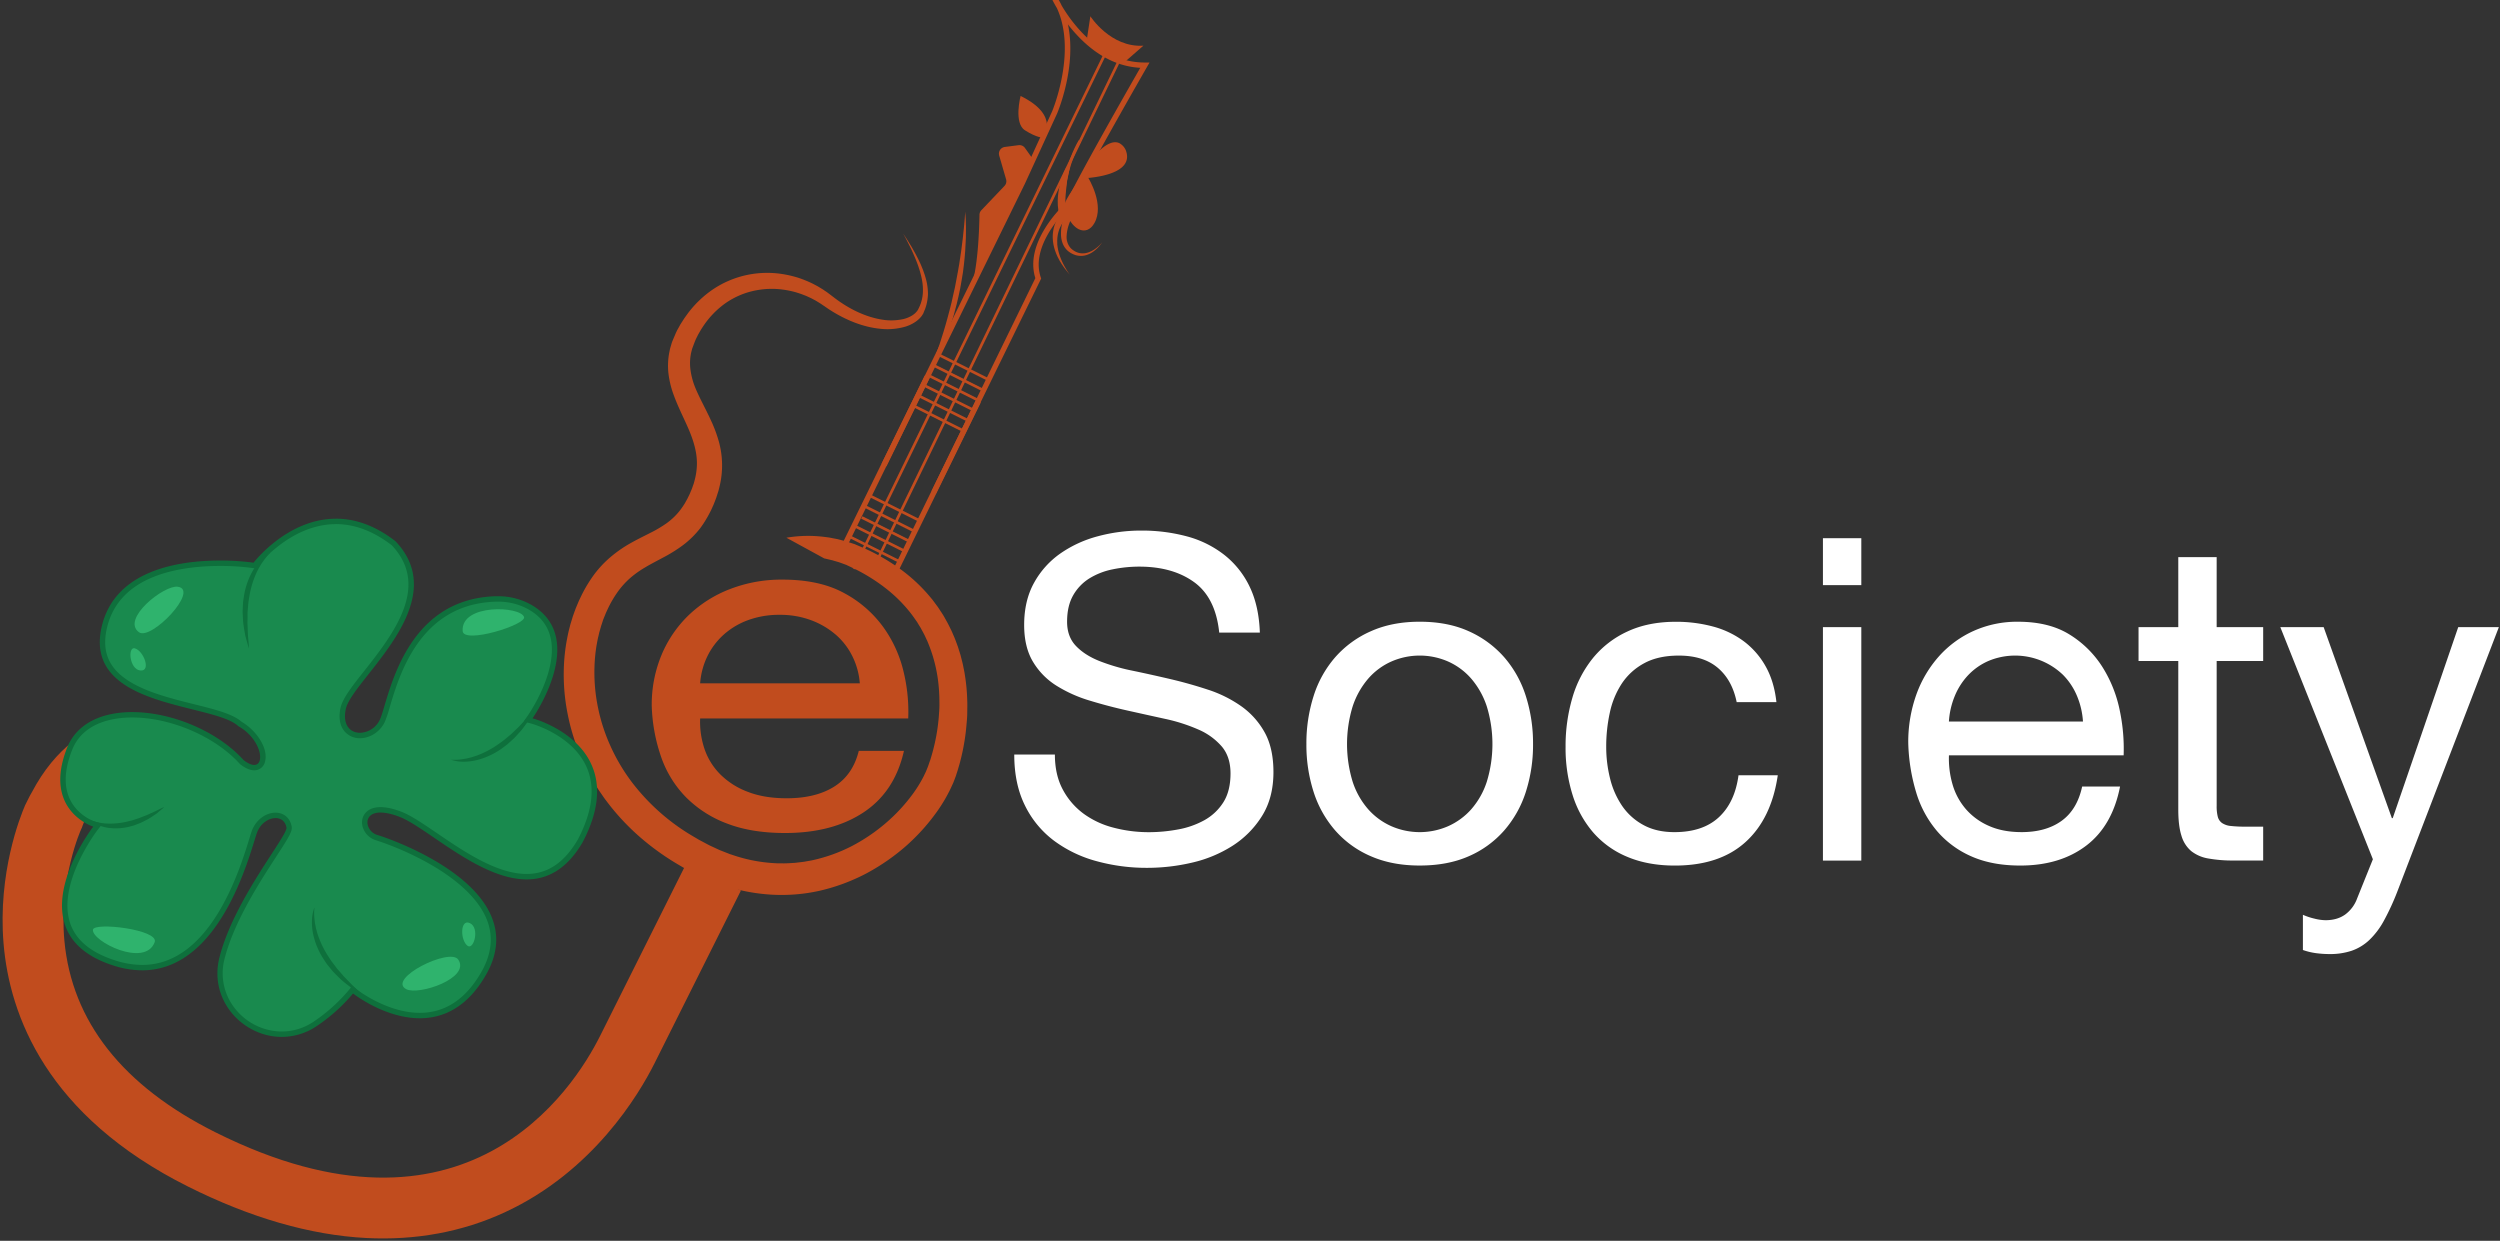<svg id="Layer_2" data-name="Layer 2" xmlns="http://www.w3.org/2000/svg" viewBox="0 0 1846.05 916.23"><rect x="0" y="0" width="1846.05" height="916.23" fill="#333333" stroke="none"/><defs><style>.cls-1{fill:#c14c1e;}.cls-2{fill:none;stroke:#c14c1e;stroke-miterlimit:10;stroke-width:2px;}.cls-3{fill:#198a4e;}.cls-4{fill:#0e703c;}.cls-5{fill:#2fb36d;}.cls-6{fill:#ffffff;}</style></defs><title>esociety-logo-v02</title><path class="cls-1" d="M506.83,637.5,443.09,765c-20,40-99.6,163.33-284,71.12-68.46-34.24-106-81.83-111.54-141.44C43.33,649.05,59.83,612.44,60,612.16l.5-1,.43-1.32c.18-.51,18.09-51.3,62.19-62l-4.78-19.73-.25.13s-59.59-9.58-94.48,56.64c-.58,1.07-1.13,2-1.66,2.93h0l-3.4,6.8c-3.68,8.48-20.21,50-15.93,101.94,4.36,53,31.57,127.3,136.41,179.73,46,23,90.18,35.75,131.35,37.89,36.49,1.9,70.88-4.46,102.22-18.9,65.27-30.07,99.21-87.1,110.78-110.22l63.74-127.45Z"/><path class="cls-1" d="M720.7,295.33,657.77,424.12l-33.66-17.84,62.27-127.07-3.56-1.84L619.76,406l40.75,21.59,63.74-130.45Z"/><path class="cls-1" d="M809.14,118.67c3.4-4.47,11.57-12.54,16.25-10.2a8,8,0,0,1,3.19,3.66c1.07,2.89.93,5.29-.43,7.32-3.81,5.69-15.86,8.08-23.85,8.9Z"/><path class="cls-1" d="M824,111.15a4.9,4.9,0,0,1,1.79,2.19c1,2.74.17,3.92-.17,4.44-2.24,3.34-9.13,5.61-16.14,6.84l2.18-4.36c4.18-5.44,10.42-10.07,12.34-9.11m2.69-5.37c-8.56-4.28-20.15,11.3-20.15,11.3l-7.3,14.61s39.65-.94,32.05-20.77a10.88,10.88,0,0,0-4.6-5.14Z"/><path class="cls-1" d="M800.8,132.45s11.63,18.68,4.7,30.86-18.35-7.78-16-13S800.8,132.45,800.8,132.45Z"/><path class="cls-1" d="M796.47,169.23c-6.42-3.21-12.07-14.9-9.74-20.17,2.41-5.49,11.26-17.83,11.64-18.35l2.61-3.65,2.37,3.81c.51.82,12.48,20.34,4.75,33.93C805.26,169.8,800.91,171.45,796.47,169.23Zm4-31.07c-3,4.36-6.94,10.35-8.25,13.32-.72,2,2.85,10.34,6.93,12.39.8.4,2,1,3.74-2C806.81,154.94,803.5,144.56,800.47,138.16Z"/><path class="cls-1" d="M792.81,158l-.29.49c-.19.33-.46.85-.79,1.51a45.8,45.8,0,0,0-2.4,5.71,29.63,29.63,0,0,0-1.71,8.4,12.43,12.43,0,0,0,2.65,8.71c.26.3.55.57.82.86l.93.78,1.07.73,1,.58a11.82,11.82,0,0,0,4.58,1.3,12.49,12.49,0,0,0,4.54-.55,17.42,17.42,0,0,0,3.86-1.71,26.19,26.19,0,0,0,5.11-4,22.56,22.56,0,0,0,1.68-1.82,22.27,22.27,0,0,1-1.49,2,26.64,26.64,0,0,1-4.78,4.58,18.46,18.46,0,0,1-3.91,2.24,13.72,13.72,0,0,1-10.58.17c-.45-.18-.91-.4-1.37-.6l-1.23-.68-1.25-.83c-.38-.32-.79-.63-1.16-1a14,14,0,0,1-3.36-5.05,19,19,0,0,1-1.23-5.66,34,34,0,0,1,.93-9.86,52.36,52.36,0,0,1,2-6.62c.29-.78.54-1.4.73-1.82l.29-.67Z"/><path class="cls-1" d="M790.6,158.29l-.1.07-.26.18c-.25.18-.64.47-1.12.89a25.2,25.2,0,0,0-5.58,7,24.93,24.93,0,0,0-1.61,3.73,25.21,25.21,0,0,0-1,4.28,26.1,26.1,0,0,0-.23,4.61l0,1.17c0,.39.08.78.12,1.17a22.2,22.2,0,0,0,.36,2.31c.12.78.32,1.53.51,2.27s.41,1.48.64,2.2l.35,1.06c.13.35.26.69.4,1,.27.67.49,1.36.8,2l.84,1.85c.28.59.6,1.15.88,1.69.55,1.09,1.13,2,1.64,2.91s1,1.6,1.37,2.19l1.24,1.88L788.45,201c-.47-.54-1-1.22-1.62-2s-1.31-1.7-2-2.74c-.34-.51-.72-1-1.08-1.61l-1.07-1.78c-.39-.6-.7-1.27-1.06-1.94-.18-.33-.35-.67-.53-1s-.32-.71-.49-1.06c-.32-.72-.66-1.45-.93-2.22s-.59-1.53-.82-2.34a25.05,25.05,0,0,1-.66-2.44c-.1-.42-.2-.84-.29-1.26l-.2-1.27a29.87,29.87,0,0,1-.33-5.17,28.13,28.13,0,0,1,2-9.65,30.79,30.79,0,0,1,1.89-3.9,29.9,29.9,0,0,1,3.86-5.27c.54-.59,1-1,1.34-1.35.17-.15.31-.28.43-.37l.14-.12Z"/><path class="cls-1" d="M776.93,82.2,753.19,134,651,342.45l3.56,1.83L756.81,135.66l23.78-51.84c.68-1.61,14.6-34.87,8-65.78,7,9,16.92,19.24,29.81,25.69A59.34,59.34,0,0,0,842,50.08c-9,15.68-49.71,87.08-54.22,99-3.83,3.49-31.54,30-23.26,56.3L687.78,362.74c1.16.68,2.22,1,3.37,1.69l77.3-158,.37-.74-.27-.79c-8.7-25.39,21.94-52.88,22.25-53.15l.4-.36.17-.51C795,140,846.6,50.06,847.12,49.16l1.73-3-3.48,0a55,55,0,0,1-25.21-6C801.87,31,789.65,13.73,784,4.18a57.88,57.88,0,0,0-3.52-6.44L777-.34c0,.1,1.21,2.57,3.47,6.39C795.29,38.27,777.09,81.82,776.93,82.2Z"/><path class="cls-1" d="M644.49,422.83l182-376-1.8-.86L642.74,421.85C643.33,422.17,643.91,422.51,644.49,422.83Z"/><path class="cls-1" d="M631.44,420.5,816.36,41.36l-1.8-.86L629.68,419.55Z"/><path class="cls-1" d="M712.7,156.22s0,.49.13,1.4.2,2.26.29,4,.17,3.79.18,6.18,0,5.09-.08,8-.26,6.13-.5,9.5-.58,6.91-1,10.56-.91,7.44-1.66,11.24c-.34,1.91-.69,3.83-1,5.75l-1.23,5.76c-.45,1.92-.83,3.85-1.34,5.74s-1,3.78-1.51,5.65c-.91,3.76-2.21,7.35-3.31,10.87s-2.43,6.83-3.63,10c-.61,1.57-1.18,3.11-1.78,4.58l-1.9,4.19c-1.23,2.68-2.32,5.14-3.41,7.27s-2.12,3.94-3,5.45c-1.65,3-2.63,4.69-2.63,4.69s.67-1.85,1.91-5c.63-1.6,1.37-3.53,2.27-5.73.46-1.09.82-2.31,1.27-3.56s.92-2.57,1.41-4l1.53-4.28c.47-1.5,1-3,1.47-4.64,1-3.18,2.13-6.51,3.07-10s2.06-7.1,2.95-10.82q.71-2.77,1.42-5.58c.49-1.87.83-3.78,1.26-5.67s.85-3.79,1.28-5.67l1.08-5.67c.76-3.74,1.36-7.45,2-11,.33-1.79.52-3.57.81-5.3s.55-3.43.75-5.08c.4-3.32.88-6.45,1.18-9.35.68-5.8,1.1-10.66,1.38-14.06.13-1.71.23-3.05.3-4Z"/><path class="cls-1" d="M724.65,155.24a5,5,0,0,0-1.39,3.38c-.13,8.57-1,43.07-7.31,55.88-7.19,14.67-.36.75-.36.75l46.81-93.6a5,5,0,0,0-.4-5.15l-5.14-7.23a5,5,0,0,0-4.73-2.07L742,108.51a5,5,0,0,0-4.17,6.38l5.09,17.55a5,5,0,0,1-1.19,4.85Z"/><path class="cls-1" d="M753.63,70.85s-5.26,20,3.24,25.38,13.29,5.52,13.29,5.52S783.48,85.5,753.63,70.85Z"/><path class="cls-1" d="M802.72,28l2.42-16s14.91,23.29,39.17,21.73L830.1,46.13l-14.05-5.91-11-7.71Z"/><path class="cls-1" d="M786.59,158.6c-5.52-13.27.85-39.69,10-55.1l1.72,1c-8.91,15-15,41-9.89,53.31Z"/><path class="cls-1" d="M786.94,124.49s-10.16,19-3.81,37.49l4.85-5.26-1.61-5.12.39-7.34L788,133.47l2.5-12.51Z"/><line class="cls-2" x1="692.9" y1="261.86" x2="730.04" y2="280.43"/><line class="cls-2" x1="689.03" y1="269.61" x2="726.16" y2="288.18"/><line class="cls-2" x1="722.44" y1="295.63" x2="686.68" y2="277.74"/><line class="cls-2" x1="680.85" y1="283.78" x2="717.98" y2="302.35"/><line class="cls-2" x1="676.97" y1="291.53" x2="714.11" y2="310.1"/><line class="cls-2" x1="710.38" y1="317.55" x2="674.62" y2="299.66"/><line class="cls-2" x1="642.58" y1="366.21" x2="679.72" y2="384.79"/><line class="cls-2" x1="638.71" y1="373.97" x2="675.84" y2="392.54"/><line class="cls-2" x1="672.12" y1="399.98" x2="636.36" y2="382.1"/><line class="cls-2" x1="630.53" y1="388.14" x2="667.67" y2="406.71"/><line class="cls-2" x1="626.65" y1="395.89" x2="663.79" y2="414.46"/><line class="cls-2" x1="660.07" y1="421.91" x2="624.3" y2="404.02"/><path class="cls-1" d="M580.7,397.07a95.6,95.6,0,0,1,28.79-.51l1.83.23.91.12.91.17,3.63.7c.61.12,1.22.22,1.83.36l1.87.48,3.74,1c.31.08.65.16.92.25l.82.27,1.64.53,1.65.53.82.27.42.14a7.4,7.4,0,0,1,.91.32l6.73,2.89a150.87,150.87,0,0,1,26.13,15,121.47,121.47,0,0,1,23,21.48l1.29,1.54,1.2,1.61c.8,1.09,1.61,2.17,2.41,3.25s1.51,2.24,2.26,3.36,1.51,2.26,2.21,3.43,1.35,2.36,2,3.54l1,1.78.93,1.82,1.83,3.68c.6,1.23,1.11,2.5,1.66,3.76,1.14,2.5,2.05,5.1,3,7.68.5,1.29.86,2.62,1.28,3.93s.86,2.64,1.19,4c.68,2.68,1.42,5.36,1.92,8.08.26,1.36.58,2.71.8,4.08s.42,2.74.64,4.11a142,142,0,0,1,1.37,16.63c.13,2.78,0,5.57,0,8.37s-.21,5.58-.49,8.37A153,153,0,0,1,711.55,551c-.49,2.78-1.12,5.54-1.76,8.3l-1.06,4.13c-.38,1.4-.82,2.83-1.23,4.25l-.31,1.06-.31.95-.62,1.9-.31,1-.22.65-.2.53-.81,2.15-.83,2.14L703,580c-.63,1.37-1.22,2.77-1.93,4.08a114.35,114.35,0,0,1-9.16,15.2,149.28,149.28,0,0,1-23.55,26,156.31,156.31,0,0,1-29.25,20,143,143,0,0,1-33.8,12.46,128.41,128.41,0,0,1-36.34,2.85,137.83,137.83,0,0,1-35.72-7.11l-2.17-.7c-.72-.25-1.45-.56-2.18-.84l-4.37-1.71-2.19-.87-.54-.22-.48-.22-.95-.44-3.81-1.75-1.9-.88-1-.44-.8-.4-.49-.26-3.93-2.07-3.92-2.08-3.83-2.26a188,188,0,0,1-28.91-20.91,172.42,172.42,0,0,1-24.28-26.36c-.93-1.17-1.77-2.41-2.61-3.64l-2.55-3.7c-.84-1.24-1.6-2.54-2.4-3.8s-1.59-2.53-2.34-3.83a166.43,166.43,0,0,1-8.08-16,155.4,155.4,0,0,1-10.57-34,148.27,148.27,0,0,1-2.5-35.35,140.64,140.64,0,0,1,2-17.6c.58-2.9,1.09-5.8,1.87-8.66l.54-2.15c.17-.72.36-1.43.59-2.14l1.29-4.24c.2-.7.47-1.44.73-2.17l.79-2.19.8-2.18c.14-.38.27-.68.4-1l.39-.93,1.69-4,1.92-4a104.22,104.22,0,0,1,9.3-15.31A78.34,78.34,0,0,1,451.24,411a94.2,94.2,0,0,1,14.61-10.05c5-2.82,9.81-5.13,14.25-7.41a91.56,91.56,0,0,0,12-7.08,48.66,48.66,0,0,0,9.27-8.65,50.13,50.13,0,0,0,3.71-5.19c.62-.87,1.11-1.86,1.65-2.8.26-.48.56-1,.79-1.42l.68-1.4c.46-.95.92-1.77,1.41-3,.45-1.07.9-2.14,1.34-3.21l1.08-3.06.27-.77.21-.76.41-1.54a48.67,48.67,0,0,0,1.7-12.29c.06-8.2-2.31-16.37-5.81-24.71s-8.06-16.83-11.51-26.47a68.92,68.92,0,0,1-3.69-15.31,51.39,51.39,0,0,1,.69-16.05l.39-1.94c.15-.65.35-1.27.53-1.9l.55-1.88.27-.94.36-1,2.74-6.46.18-.37.36-.75.17-.37c.32-.65.22-.41.35-.66l.87-1.57c.6-1,1.13-2.11,1.79-3.12l1.91-3c.65-1,1.37-2,2.05-2.94A77.59,77.59,0,0,1,527,213.31,71.63,71.63,0,0,1,551.81,203a72.36,72.36,0,0,1,25.44-.71A83.48,83.48,0,0,1,589.13,205a86.39,86.39,0,0,1,10.93,4.43c.86.44,1.71.9,2.56,1.35l1.26.68,1.23.73c.82.5,1.63,1,2.44,1.49l2.41,1.62c.84.54,1.48,1.06,2.19,1.59s1.44,1.08,2.15,1.63c1.32,1,2.61,2,4,3,10.57,7.64,22,12.73,32.94,14.48a41.18,41.18,0,0,0,15.63-.35,22.47,22.47,0,0,0,6.52-2.6,16,16,0,0,0,2.59-2c.33-.38.77-.77,1-1.11.14-.19.28-.33.43-.54l.49-.79.12-.19c.09-.17,0,0,0-.09l.19-.37.38-.76a14.62,14.62,0,0,0,.69-1.51l.61-1.53c.19-.51.31-1,.47-1.55a24.38,24.38,0,0,0,.72-3.1,12,12,0,0,0,.21-1.58l.13-1a41.22,41.22,0,0,0-1-12.16c-.16-.92-.42-1.79-.65-2.66s-.43-1.73-.71-2.54c-.55-1.65-1-3.25-1.6-4.73-1.08-3-2.25-5.66-3.31-8.05s-2.07-4.46-3-6.23-1.64-3.29-2.29-4.48l-1.93-3.62,2.24,3.44c.75,1.13,1.63,2.56,2.67,4.27.52.86,1.11,1.77,1.68,2.78l1.82,3.24c1.25,2.32,2.63,4.92,4,7.88.72,1.46,1.32,3.06,2,4.71.36.81.61,1.69.93,2.57s.65,1.77.89,2.71a43.9,43.9,0,0,1,2.07,13l-.06,1.21A16.21,16.21,0,0,1,685,220a28.61,28.61,0,0,1-.57,3.6c-.15.6-.25,1.22-.43,1.82l-.57,1.82a17.09,17.09,0,0,1-.69,1.8l-.37.9-.18.45s-.18.36-.16.32L682,231l-.43.81c-.18.3-.42.65-.63,1l-.33.49-.35.43-.7.84a20.89,20.89,0,0,1-3.28,2.88,27.2,27.2,0,0,1-7.88,3.79,47.44,47.44,0,0,1-18,1.58c-12.47-1.14-25.25-6.13-37.2-13.73-1.51-.93-3-2-4.46-3-1.25-.82-2.89-2-4.22-2.77l-2-1.22c-.69-.41-1.45-.78-2.18-1.17l-1.1-.59c-.38-.19-.76-.36-1.14-.53-.75-.36-1.52-.71-2.28-1.06a75.6,75.6,0,0,0-9.64-3.34,72.51,72.51,0,0,0-10.25-1.82,61.94,61.94,0,0,0-21.24,1.61,58.19,58.19,0,0,0-19.91,9.36,64.92,64.92,0,0,0-15.77,16.72c-.53.84-1.1,1.64-1.6,2.5l-1.5,2.6c-.51.86-.92,1.79-1.39,2.68l-.69,1.36s-.23.48,0,.08l-.17.38-.56,1.3-1.88,5v0l-.22.62-.16.69-.34,1.37c-.1.46-.25.91-.33,1.37l-.21,1.38a36.55,36.55,0,0,0,0,11.15A53,53,0,0,0,513,285.26c3.08,7.87,7.79,16,12,25.2a102.5,102.5,0,0,1,5.6,14.85,65.92,65.92,0,0,1,.75,33.84l-.51,2.09-.26,1.05-.32,1c-.44,1.35-.87,2.71-1.31,4.06,0,.13-.28.78-.26.71l-.17.44-.33.88-.68,1.76c-.39,1.09-1.06,2.52-1.66,3.87l-.92,2c-.32.66-.66,1.28-1,1.92-.69,1.27-1.31,2.56-2.1,3.8A69.79,69.79,0,0,1,517,390.1a67.52,67.52,0,0,1-12.82,12.57,110.08,110.08,0,0,1-14.45,9c-4.75,2.57-9.26,4.85-13.35,7.31a72.8,72.8,0,0,0-11.2,8,60.8,60.8,0,0,0-9,10A82.62,82.62,0,0,0,449,449.18l-1.53,3.29-1.4,3.46-.38.93c-.12.32-.26.63-.33.89l-.55,1.62L444.3,461c-.19.54-.38,1.06-.54,1.67l-1,3.51c-.18.58-.33,1.18-.46,1.77l-.41,1.79c-.62,2.37-1,4.82-1.45,7.24A119.57,119.57,0,0,0,439,491.78a128.18,128.18,0,0,0,2.43,30,132.71,132.71,0,0,0,9.31,29,138.13,138.13,0,0,0,15.57,26.42,155.93,155.93,0,0,0,46.39,40.89l3.38,2,3.48,1.85,3.48,1.85.43.23c.43.21-.09,0,.14.08l.95.44,1.9.88,3.79,1.77,1,.45.47.21.43.17,1.72.66,3.42,1.35c.57.22,1.12.47,1.72.67l1.82.59a114.26,114.26,0,0,0,29.64,6c1.25.07,2.51.17,3.76.23h3.76c2.5.07,5-.15,7.5-.29.62,0,1.25-.07,1.87-.12l1.86-.23,3.73-.44c1.24-.14,2.46-.43,3.7-.63s2.47-.41,3.69-.69A119.7,119.7,0,0,0,628.55,625a133.39,133.39,0,0,0,25-16.77,127.87,127.87,0,0,0,20.34-21.77,94.63,94.63,0,0,0,7.67-12.26c.59-1,1-2.1,1.55-3.15l.74-1.58.63-1.59.64-1.58.16-.4c-.06.19.08-.22.1-.3l.33-.94.65-1.89.32-.94L687,561l1-3.4,1-3.56c.58-2.39,1.2-4.77,1.68-7.19a135.59,135.59,0,0,0,2.26-14.5c.3-2.43.4-4.85.58-7.27s.21-4.83.15-7.24a121,121,0,0,0-.87-14.29,108.27,108.27,0,0,0-6.77-27c-.43-1.06-.82-2.15-1.29-3.19l-1.45-3.1-.72-1.55-.81-1.5c-.53-1-1.07-2-1.61-3s-1.18-1.93-1.76-2.9-1.14-2-1.81-2.87l-1.94-2.77-1-1.38-1-1.32a106.65,106.65,0,0,0-19-18.86A133.5,133.5,0,0,0,631,420l-6-2.82c.87.33,0,0,.09,0l-.41-.14-.81-.3-1.63-.59-1.62-.59-.81-.29c-.27-.1-.49-.15-.74-.23l-2.88-.84-1.44-.43c-.49-.13-1-.24-1.51-.36l-3-.71-.76-.18-.76-.13"/><path class="cls-3" d="M208,763.68a46.36,46.36,0,0,1-36.24-18,43.69,43.69,0,0,1-7.84-38.33c7-27.64,25.87-56.65,38.34-75.84,8.94-13.77,11.86-18.45,11.09-21.16a9.73,9.73,0,0,0-9.9-8.27c-6.33,0-12.64,4.7-15.36,11.45-.5,1.25-1.19,3.48-2.14,6.56-7.19,23.34-29.07,94.38-81,94.39h0a67.47,67.47,0,0,1-20.15-3.29c-19-6-30.86-16-35.15-29.68C40.16,651.2,70.14,612,70.44,611.63l1.76-2.28-2.74-.86c-.13,0-13.41-4.36-19.65-17.5-4.88-10.27-4.31-23.15,1.69-38.29,8.76-21.7,32.65-25,46.11-25,29,0,62.26,14.32,80.83,34.82l.12.13.14.11c3.4,2.63,6.44,4,9,4a6.11,6.11,0,0,0,6.07-4.93c1.71-6.53-3.09-19.61-16.54-27.29-6.14-5.61-19.31-8.9-34.54-12.7-33.6-8.39-75.43-18.84-65.47-59.44s57.64-46.57,85.19-46.57a179.72,179.72,0,0,1,24.52,1.57l1.17.18.73-.94c.24-.32,24.62-31.68,59.2-31.68,14.44,0,28.79,5.44,42.66,16.16,30.14,31.84,1.05,68.69-20.19,95.6-8.8,11.14-15.75,19.94-17.11,26.53-1.68,8.14.41,12.86,2.46,15.38a12.56,12.56,0,0,0,10,4.49c6.79,0,13.42-4.36,16.5-10.85a89.54,89.54,0,0,0,3.56-10.65c7.48-25.17,23-77.54,80.05-79.32l1.7,0A47.31,47.31,0,0,1,392.48,449c8.85,5.43,14.32,13,16.26,22.38,5.3,25.72-16.9,57.58-17.12,57.9L390,531.59l2.79.74c.31.08,31.37,8.48,42.32,33.33,6.8,15.43,4.57,34.05-6.62,55.33-10.34,17.7-23.29,26.35-39.55,26.35-22.63,0-47.34-16.87-67.19-30.42-10.23-7-19.06-13-26-15.66C290,599.08,285.07,598,281,598c-9.68,0-11.31,6-11.58,7.9-.77,5.3,3.09,11,8.61,12.59.68.2,67.81,21.12,83.29,59.71,5.21,13,3.83,26.63-4.12,40.55C345.39,739.41,329.51,749.9,310,749.9h0c-25.18,0-47.83-17.73-48.06-17.91l-1.56-1.24-1.24,1.56a127.65,127.65,0,0,1-26.82,24,44.64,44.64,0,0,1-24.36,7.4Z"/><path class="cls-4" d="M248,387c13.94,0,27.84,5.27,41.31,15.65,12.62,13.39,15.48,28.8,8.76,47.11-6.05,16.47-18.87,32.71-29.17,45.76-9,11.35-16,20.31-17.5,27.36-1.84,8.91.55,14.19,2.87,17a14.55,14.55,0,0,0,11.55,5.23c7.55,0,14.91-4.82,18.31-12a87.87,87.87,0,0,0,3.66-10.93c7.35-24.72,22.63-76.16,78.2-77.89l1.63,0a45.42,45.42,0,0,1,23.78,6.37c8.47,5.2,13.49,12.09,15.34,21.07,5.13,24.83-16.58,56-16.8,56.35l-3.31,4.71,5.56,1.47c.31.08,30.47,8.28,41,32.23,6.52,14.82,4.32,32.82-6.53,53.49-10,17.06-22.36,25.36-37.82,25.36-22,0-46.44-16.67-66.06-30.07-10.33-7-19.26-13.14-26.4-15.88C290.51,597.12,285.32,596,281,596c-9,0-12.88,5-13.56,9.61-.91,6.24,3.59,12.88,10,14.79a219.79,219.79,0,0,1,39,17.09c22.3,12.55,37.18,26.89,43,41.46,5,12.39,3.62,25.45-4,38.8C344,737.75,328.74,747.9,310,747.9c-24.46,0-46.6-17.3-46.82-17.47L260.06,728l-2.49,3.11a125.29,125.29,0,0,1-26.34,23.55A42.1,42.1,0,0,1,208,761.68a44.34,44.34,0,0,1-34.66-17.21,41.67,41.67,0,0,1-7.48-36.6c7-27.33,25.68-56.17,38.07-75.25,9.65-14.84,12.35-19.23,11.36-22.74-1.26-6-5.78-9.78-11.84-9.79-7.12,0-14.2,5.23-17.21,12.71-.54,1.33-1.24,3.59-2.2,6.72-7.09,23-28.64,93-79,93a65.4,65.4,0,0,1-19.55-3.2C67,703.52,55.66,694,51.57,681c-9.19-29.29,20.16-67.71,20.45-68.1l3.53-4.55-5.5-1.72c-.12,0-12.51-4-18.41-16.4-4.66-9.76-4.08-22.12,1.71-36.72,8.32-20.63,31.3-23.71,44.26-23.71,28.5,0,61.13,14,79.35,34.16l.24.26.28.22c3.76,2.91,7.2,4.38,10.23,4.38a8.11,8.11,0,0,0,8-6.43c2.65-10.12-6.74-23.27-17.29-29.41-6.58-5.87-19.89-9.19-35.24-13-16.69-4.17-35.61-8.9-48.85-17.61-14.59-9.61-19.41-22.13-15.17-39.42,4.16-16.95,15.54-29.33,33.83-36.79,16.69-6.82,36.09-8.25,49.42-8.25a177.53,177.53,0,0,1,24.22,1.55l2.35.36,1.44-1.89c.23-.31,23.95-30.89,57.61-30.89m0-4c-36,0-60.79,32.46-60.79,32.46a181.13,181.13,0,0,0-24.83-1.59c-29.79,0-77,6.76-87.13,48.09-15.07,61.41,82.28,56.8,100.76,74.25,16.72,9.42,20,28.59,11.66,28.59-2,0-4.57-1.06-7.79-3.55-19.67-21.71-53.58-35.47-82.31-35.47-21.77,0-40.58,7.9-48,26.21C31.15,598.62,68.86,610.4,68.86,610.4s-61,78.7,15.34,102.71A68.86,68.86,0,0,0,105,716.5c60.18,0,80.78-91.84,85-102.21,2.62-6.51,8.51-10.2,13.5-10.2,3.79,0,7.06,2.14,8,6.78,1.87,5.24-38.37,52.55-49.43,96-8.11,31.89,17.48,58.8,46,58.8A46.31,46.31,0,0,0,233.41,758a128.48,128.48,0,0,0,27.29-24.4S283.8,751.9,310,751.9c16.78,0,34.85-7.52,48.93-32.19,36.08-63.2-69.31-99.89-80.34-103.17C269.82,613.93,267.18,600,281,600c3.54,0,8.15.91,14,3.16,20.07,7.69,59,46.21,93.89,46.21,15.15,0,29.54-7.26,41.32-27.41,37.87-72-37-91.54-37-91.54s41-58.15.28-83.14a49.4,49.4,0,0,0-25.87-7l-1.76,0c-69.31,2.16-79,77.7-85.35,91.11a16.71,16.71,0,0,1-14.69,9.71c-7,0-13-5.43-10.5-17.46,4.47-21.62,80.66-77.81,36.69-124C276.29,387.43,261.4,383,248,383Z"/><path class="cls-3" d="M200.6,407.35s-28.63,17-16.78,71.55"/><path class="cls-4" d="M200.6,407.35a40.37,40.37,0,0,0-6.33,7.21c-.44.66-.93,1.28-1.34,1.95l-1.21,2-.61,1-.53,1.06-1.06,2.1a69.15,69.15,0,0,0-5.43,18c-.23,1.56-.54,3.11-.71,4.67l-.39,4.73c-.06.79-.18,1.57-.19,2.37l0,2.38c0,1.58,0,3.18-.09,4.77l.38,9.61c.3,3.2.61,6.41.75,9.69-1-3.09-1.84-6.25-2.69-9.42-.58-3.2-1.16-6.44-1.56-9.7-.12-1.64-.22-3.28-.29-4.93l-.13-2.47c0-.82,0-1.65.06-2.48l.24-5c.16-1.65.47-3.29.7-4.93a54.88,54.88,0,0,1,6.63-18.75,42.7,42.7,0,0,1,6-7.95A29,29,0,0,1,200.6,407.35Z"/><path class="cls-4" d="M66.2,605.34a33,33,0,0,0,7,2.08c.59.09,1.17.24,1.76.32l1.78.2c1.18.19,2.38.14,3.56.23a54.55,54.55,0,0,0,14-1.59c1.15-.29,2.32-.53,3.46-.87l3.41-1.1c.56-.19,1.15-.33,1.7-.55l1.68-.67c1.11-.45,2.24-.88,3.37-1.3l6.67-3c2.19-1.09,4.38-2.21,6.7-3.19-1.81,1.71-3.74,3.28-5.68,4.88-2.06,1.4-4.14,2.82-6.3,4.1-1.12.58-2.24,1.16-3.37,1.72l-1.7.84c-.57.27-1.17.46-1.76.7L99,609.49c-1.21.38-2.46.66-3.69,1A41,41,0,0,1,80,611.3a32.19,32.19,0,0,1-7.39-2A21.52,21.52,0,0,1,66.2,605.34Z"/><path class="cls-4" d="M333,561a40.23,40.23,0,0,0,9.58-.58c.78-.15,1.56-.24,2.33-.41l2.3-.58,1.14-.28,1.13-.37,2.24-.72a68.84,68.84,0,0,0,16.59-8.77c1.27-.93,2.58-1.8,3.82-2.78l3.63-3c.61-.52,1.25-1,1.82-1.53l1.71-1.66c1.13-1.12,2.29-2.21,3.46-3.29l6.56-7c2.06-2.46,4.13-4.94,6.36-7.35-1.49,2.89-3.14,5.71-4.8,8.54-1.87,2.67-3.77,5.35-5.8,7.93-1.08,1.23-2.18,2.47-3.3,3.67l-1.67,1.83c-.56.6-1.2,1.13-1.8,1.7l-3.7,3.32c-1.28,1-2.66,2-4,3a54.83,54.83,0,0,1-18,8.47,42.8,42.8,0,0,1-9.87,1.33A29,29,0,0,1,333,561Z"/><path class="cls-4" d="M232.22,670a40.42,40.42,0,0,0,.11,9.59c.11.79.16,1.58.3,2.36l.46,2.32.23,1.16.31,1.14.61,2.28a69.18,69.18,0,0,0,7.95,17c.87,1.31,1.67,2.66,2.59,3.94l2.86,3.78c.49.63.92,1.29,1.44,1.89l1.58,1.79q1.58,1.77,3.11,3.62l6.7,6.89c2.36,2.18,4.74,4.37,7,6.72-2.82-1.63-5.54-3.42-8.29-5.21-2.57-2-5.16-4-7.64-6.19-1.18-1.14-2.36-2.3-3.51-3.47l-1.74-1.76c-.57-.59-1.07-1.26-1.61-1.88l-3.13-3.86c-1-1.33-1.85-2.76-2.78-4.14a55,55,0,0,1-7.58-18.38,42.47,42.47,0,0,1-.84-9.92A29.06,29.06,0,0,1,232.22,670Z"/><path class="cls-5" d="M102.63,466.86c8.88,6.47,44.91-31.21,28.72-33.6C121.23,431.77,89.22,457.09,102.63,466.86Z"/><path class="cls-5" d="M99.4,478.71c-5.23-1.1-3.81,15.68,4.3,16.39S106.05,480.35,99.4,478.71Z"/><path class="cls-5" d="M338.39,708.58c-6.16-9.1-52.85,14.08-38.44,21.83C309,735.25,347.67,722.33,338.39,708.58Z"/><path class="cls-5" d="M345.45,698.53c4.55,2.82,8.92-13.44,1.53-16.87S339.75,694.73,345.45,698.53Z"/><path class="cls-5" d="M341.63,465.94c.65,9.93,47.12-4.67,45.35-10.29C384.43,447.52,340.32,445.58,341.63,465.94Z"/><path class="cls-5" d="M114.21,695.74c3.48-9.31-44.89-15.06-45.58-9.21C67.62,695,107.05,714.86,114.21,695.74Z"/><path class="cls-1" d="M637.68,599.86q-23,15.25-58,15.25-24.63,0-42.68-6.93a84.45,84.45,0,0,1-30.37-19.4A79.81,79.81,0,0,1,488.21,559a126.66,126.66,0,0,1-6.95-37.76,95.41,95.41,0,0,1,7.15-37.42,87.87,87.87,0,0,1,20-29.45A91.51,91.51,0,0,1,539,435,105.12,105.12,0,0,1,577.73,428q27.4,0,45.46,9.87a85.35,85.35,0,0,1,29,25.12,92.51,92.51,0,0,1,15.09,33.26,125,125,0,0,1,3.37,34.3H517a62.52,62.52,0,0,0,3.18,22.35,48.84,48.84,0,0,0,11.51,18.71,56.83,56.83,0,0,0,20.25,13q12.3,4.86,29,4.85,21.44,0,35.14-8.66t18.06-26.33h33.35Q660.7,584.62,637.68,599.86Zm-8.14-115a50.47,50.47,0,0,0-12.3-16.11A59.88,59.88,0,0,0,599,458a65.19,65.19,0,0,0-23.22-4,66.37,66.37,0,0,0-23.62,4,55.35,55.35,0,0,0-18.07,10.91A52.25,52.25,0,0,0,522.15,485,55,55,0,0,0,517,504.59H634.9A54.12,54.12,0,0,0,629.54,484.84Z"/><path class="cls-6" d="M881.82,429.91Q866,418.42,841.3,418.41a97.17,97.17,0,0,0-19.67,2,52.37,52.37,0,0,0-17.17,6.67,35.09,35.09,0,0,0-12,12.5q-4.5,7.85-4.5,19.51,0,11,6.5,17.84T811.8,488.1a144.81,144.81,0,0,0,24.5,7.16q13.68,2.85,27.84,6.17T892,509.27a91.83,91.83,0,0,1,24.5,12.17,58,58,0,0,1,17.34,19.34q6.49,11.67,6.5,29.34,0,19-8.5,32.51a70,70,0,0,1-21.84,22A95.1,95.1,0,0,1,880.15,637a145,145,0,0,1-32.84,3.83,139.38,139.38,0,0,1-37.85-5,93.36,93.36,0,0,1-31.34-15.17,71.91,71.91,0,0,1-21.34-26q-7.83-15.82-7.83-37.51h30q0,15,5.83,25.84a53,53,0,0,0,15.34,17.84,64.54,64.54,0,0,0,22.17,10.34,101.88,101.88,0,0,0,26,3.33,117.62,117.62,0,0,0,21.5-2,63.41,63.41,0,0,0,19.51-6.83,38.86,38.86,0,0,0,14-13.17q5.32-8.34,5.34-21.34,0-12.33-6.51-20a47.73,47.73,0,0,0-17.33-12.5,127.35,127.35,0,0,0-24.51-7.84q-13.68-3-27.84-6.16t-27.84-7.34a100.53,100.53,0,0,1-24.51-11,52.75,52.75,0,0,1-17.33-17.67q-6.51-10.83-6.51-27.18,0-18,7.34-31.17a64.06,64.06,0,0,1,19.5-21.67,87.5,87.5,0,0,1,27.68-12.67,122,122,0,0,1,31.84-4.17,127.65,127.65,0,0,1,34,4.33,77.1,77.1,0,0,1,27.5,13.67,66,66,0,0,1,18.68,23.51q6.82,14.17,7.5,33.84h-30Q897.65,441.43,881.82,429.91Z"/><path class="cls-6" d="M970,513.94a80.43,80.43,0,0,1,16-28.68,75.4,75.4,0,0,1,26.34-19.17q15.66-7,36-7,20.67,0,36.17,7a75.89,75.89,0,0,1,26.18,19.17,80.57,80.57,0,0,1,16,28.68,115,115,0,0,1,5.34,35.51,113.4,113.4,0,0,1-5.34,35.34,80.72,80.72,0,0,1-16,28.5,73.87,73.87,0,0,1-26.18,19q-15.49,6.83-36.17,6.84-20.34,0-36-6.84a73.42,73.42,0,0,1-26.34-19,80.59,80.59,0,0,1-16-28.5,113.4,113.4,0,0,1-5.33-35.34A115,115,0,0,1,970,513.94Zm28.84,63.35a58.22,58.22,0,0,0,11.51,20.33,49.76,49.76,0,0,0,17.17,12.51,52.32,52.32,0,0,0,41.68,0,50,50,0,0,0,17.17-12.51,58.36,58.36,0,0,0,11.5-20.33,95.05,95.05,0,0,0,0-55.69,60.3,60.3,0,0,0-11.5-20.5,49.14,49.14,0,0,0-17.17-12.67,52.21,52.21,0,0,0-41.68,0,49,49,0,0,0-17.17,12.67,60.15,60.15,0,0,0-11.51,20.5,95.27,95.27,0,0,0,0,55.69Z"/><path class="cls-6" d="M1268.41,493.1q-10.68-9-28.67-9-15.35,0-25.68,5.67a45.8,45.8,0,0,0-16.5,15,63,63,0,0,0-8.84,21.5,117.24,117.24,0,0,0-2.66,25.18,95.72,95.72,0,0,0,2.83,23.33,62.4,62.4,0,0,0,8.84,20.18,44.76,44.76,0,0,0,15.67,14.17q9.66,5.34,23,5.33,21,0,32.84-11t14.51-31h29q-4.68,32-23.84,49.35t-52.18,17.34q-19.68,0-34.85-6.34a67.55,67.55,0,0,1-25.34-18A77.73,77.73,0,0,1,1161.22,587a115.91,115.91,0,0,1-5.17-35.5,126.7,126.7,0,0,1,5-36.18,83.58,83.58,0,0,1,15.17-29.34,71.13,71.13,0,0,1,25.51-19.67q15.33-7.17,35.67-7.17a104.38,104.38,0,0,1,27.51,3.5,67,67,0,0,1,22.67,10.84,59.14,59.14,0,0,1,16.17,18.5q6.33,11.18,8,26.51h-29.35Q1279.08,502.11,1268.41,493.1Z"/><path class="cls-6" d="M1346.09,432.08V397.41h28.34v34.67Zm28.34,31V635.47h-28.34V463.09Z"/><path class="cls-6" d="M1540.47,624.46q-19.34,14.68-48.68,14.68-20.67,0-35.84-6.67a70.68,70.68,0,0,1-25.51-18.67,79.28,79.28,0,0,1-15.5-28.68,138.12,138.12,0,0,1-5.84-36.34,103.77,103.77,0,0,1,6-36,86.09,86.09,0,0,1,16.83-28.34,76.39,76.39,0,0,1,25.68-18.67,78.29,78.29,0,0,1,32.51-6.67q23,0,38.17,9.5a75.65,75.65,0,0,1,24.34,24.17,95.69,95.69,0,0,1,12.67,32,137.23,137.23,0,0,1,2.84,33h-129a68.52,68.52,0,0,0,2.67,21.51,48.59,48.59,0,0,0,9.67,18,47.54,47.54,0,0,0,17,12.5q10.33,4.68,24.34,4.67,18,0,29.51-8.33t15.17-25.34h28Q1559.81,609.79,1540.47,624.46Zm-6.83-110.69a48.51,48.51,0,0,0-10.34-15.5,51,51,0,0,0-54.68-10.34,45.91,45.91,0,0,0-15.17,10.5,50.11,50.11,0,0,0-10,15.51,59.05,59.05,0,0,0-4.34,18.83h99A58.29,58.29,0,0,0,1533.64,513.77Z"/><path class="cls-6" d="M1671.17,463.09v25h-34.34v107a30.79,30.79,0,0,0,.83,8,8.17,8.17,0,0,0,3.17,4.66,13.82,13.82,0,0,0,6.5,2.17,95.36,95.36,0,0,0,10.84.5h13v25H1649.5a101.75,101.75,0,0,1-18.84-1.5,27.7,27.7,0,0,1-12.67-5.5,23.44,23.44,0,0,1-7.17-11.34q-2.34-7.33-2.33-19.34V488.1h-29.35v-25h29.35V411.41h28.34v51.68Z"/><path class="cls-6" d="M1770.19,658.47a181.48,181.48,0,0,1-9.84,21.34A58.1,58.1,0,0,1,1749.68,694a36.22,36.22,0,0,1-13,8,50.2,50.2,0,0,1-16.5,2.5,76.5,76.5,0,0,1-10-.67,48.38,48.38,0,0,1-9.67-2.33v-26a47.91,47.91,0,0,0,8.51,2.83,35.71,35.71,0,0,0,8.17,1.17q8.65,0,14.5-4.17a25.47,25.47,0,0,0,8.83-11.84l11.67-29-68.35-171.38h32l50.35,141h.66l48.35-141h30Z"/></svg>